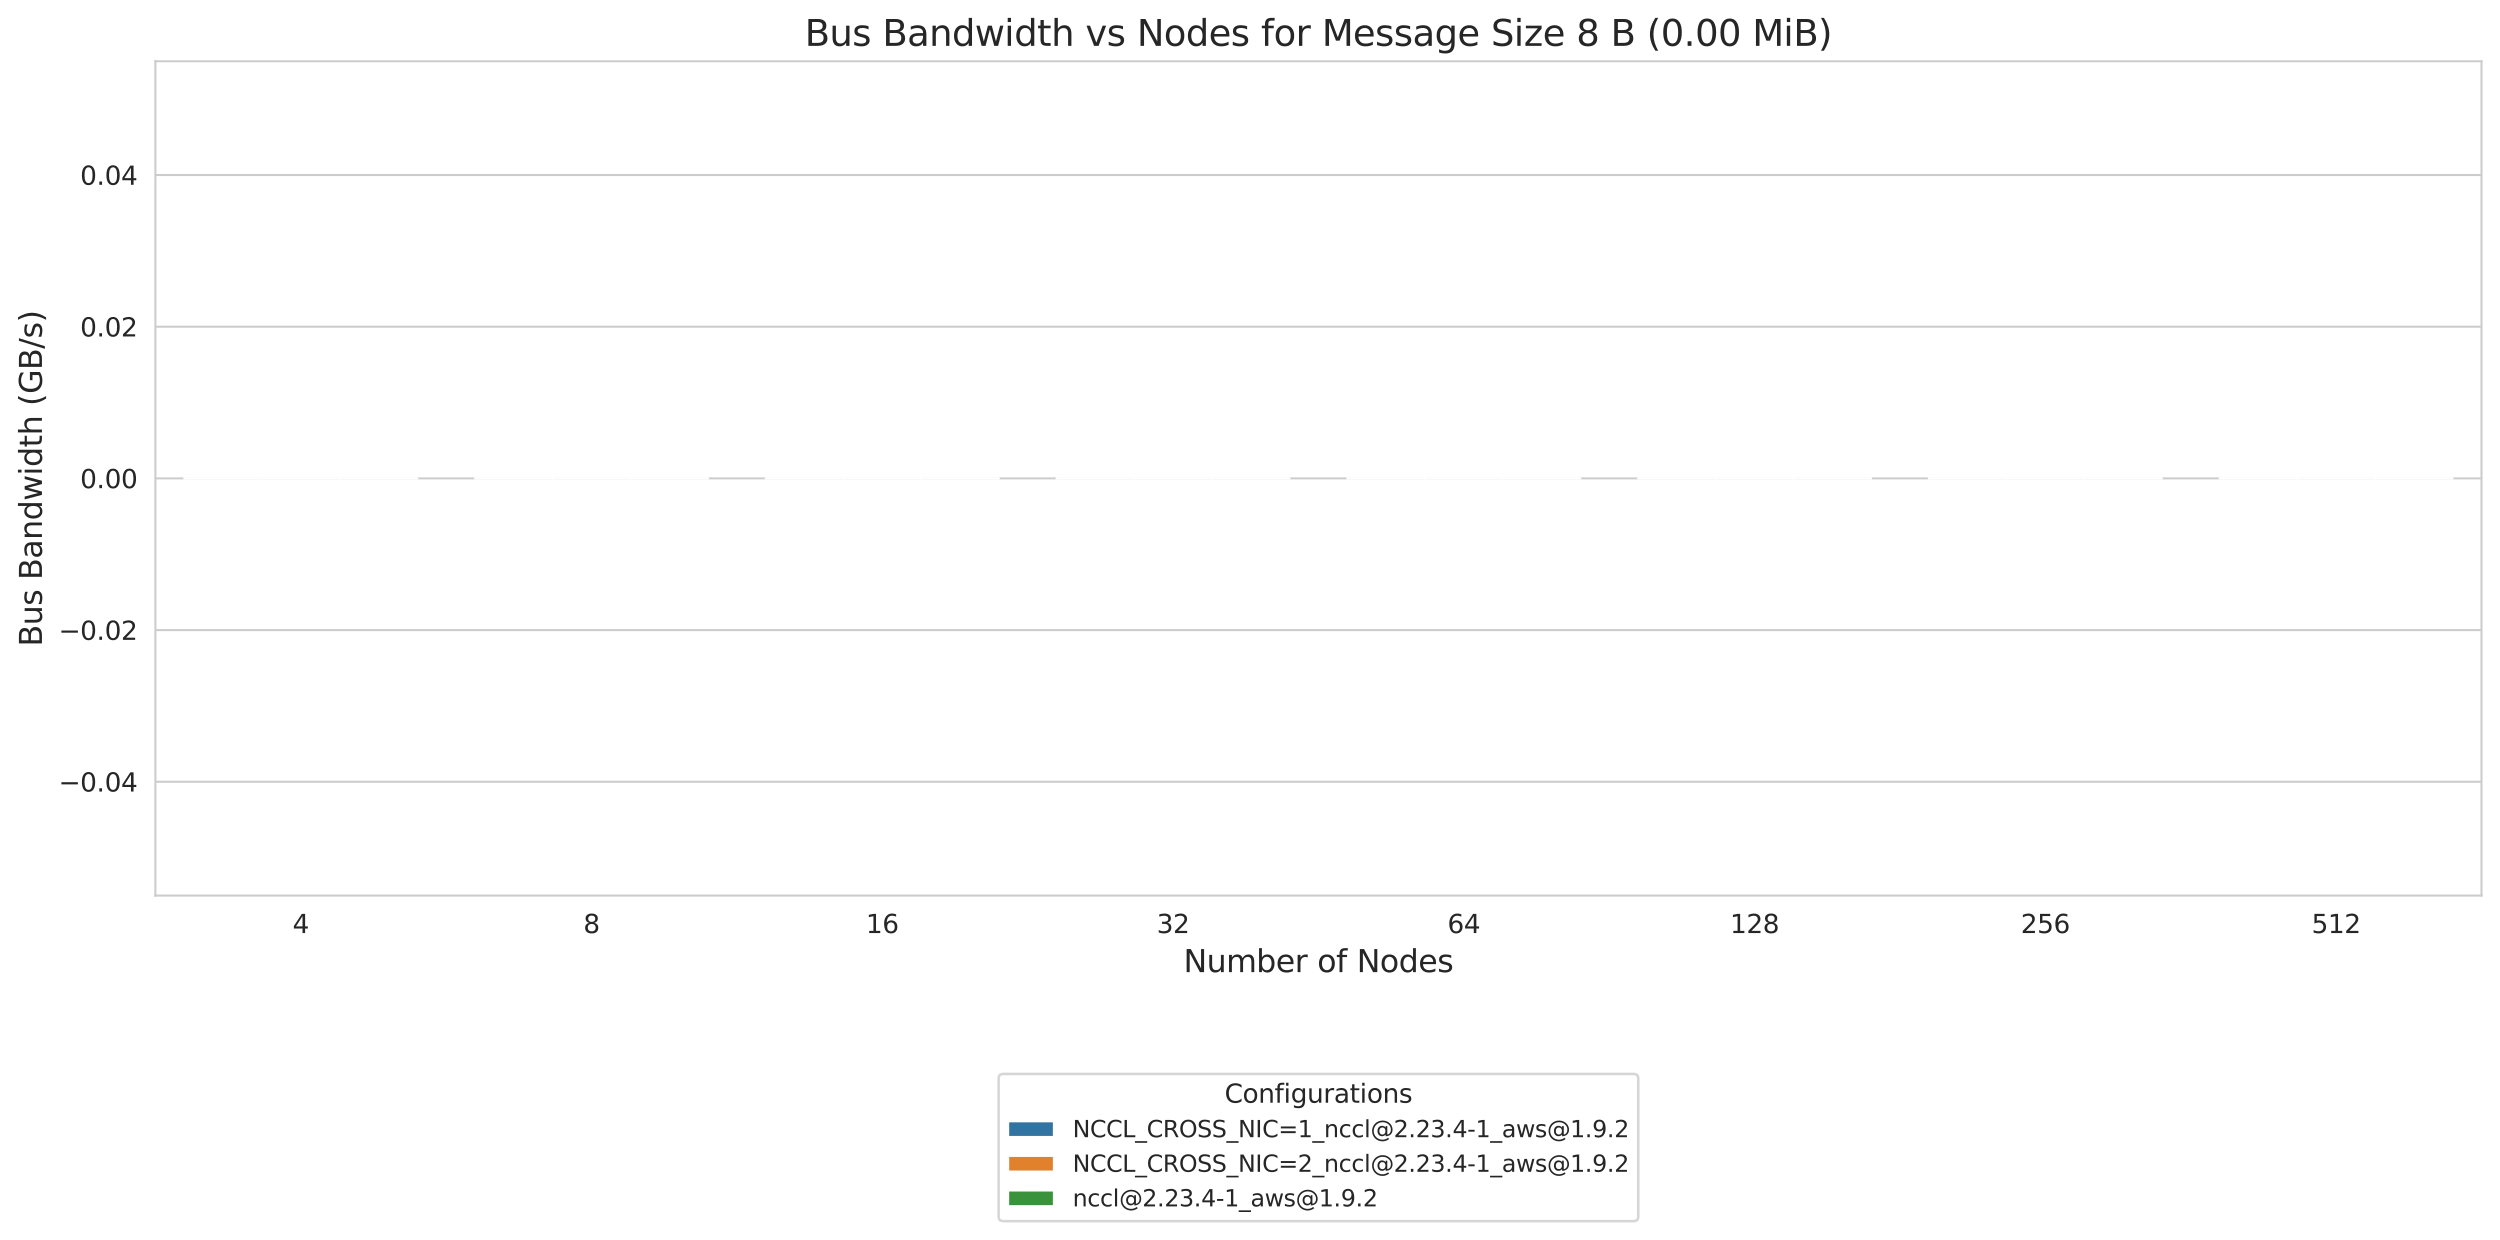 <?xml version="1.0" encoding="utf-8" standalone="no"?>
<!DOCTYPE svg PUBLIC "-//W3C//DTD SVG 1.1//EN"
  "http://www.w3.org/Graphics/SVG/1.1/DTD/svg11.dtd">
<svg xmlns:xlink="http://www.w3.org/1999/xlink" width="972.769pt" height="482.347pt" viewBox="0 0 972.769 482.347" xmlns="http://www.w3.org/2000/svg" version="1.1">
 <defs>
  <style type="text/css">*{stroke-linejoin: round; stroke-linecap: butt}</style>
 </defs>
 <g id="figure_1">
  <g id="patch_1">
   <path d="M 0 482.347 
L 972.769 482.347 
L 972.769 0 
L 0 0 
z
" style="fill: #ffffff"/>
  </g>
  <g id="axes_1">
   <g id="patch_2">
    <path d="M 60.459 348.462 
L 965.569 348.462 
L 965.569 23.838 
L 60.459 23.838 
z
" style="fill: #ffffff"/>
   </g>
   <g id="matplotlib.axis_1">
    <g id="xtick_1">
     <g id="text_1">
      <!-- 4 -->
      <g style="fill: #262626" transform="translate(113.847 363.06) scale(0.1 -0.1)">
       <defs>
        <path id="DejaVuSans-34" d="M 2419 4116 
L 825 1625 
L 2419 1625 
L 2419 4116 
z
M 2253 4666 
L 3047 4666 
L 3047 1625 
L 3713 1625 
L 3713 1100 
L 3047 1100 
L 3047 0 
L 2419 0 
L 2419 1100 
L 313 1100 
L 313 1709 
L 2253 4666 
z
" transform="scale(0.016)"/>
       </defs>
       <use xlink:href="#DejaVuSans-34"/>
      </g>
     </g>
    </g>
    <g id="xtick_2">
     <g id="text_2">
      <!-- 8 -->
      <g style="fill: #262626" transform="translate(226.986 363.06) scale(0.1 -0.1)">
       <defs>
        <path id="DejaVuSans-38" d="M 2034 2216 
Q 1584 2216 1326 1975 
Q 1069 1734 1069 1313 
Q 1069 891 1326 650 
Q 1584 409 2034 409 
Q 2484 409 2743 651 
Q 3003 894 3003 1313 
Q 3003 1734 2745 1975 
Q 2488 2216 2034 2216 
z
M 1403 2484 
Q 997 2584 770 2862 
Q 544 3141 544 3541 
Q 544 4100 942 4425 
Q 1341 4750 2034 4750 
Q 2731 4750 3128 4425 
Q 3525 4100 3525 3541 
Q 3525 3141 3298 2862 
Q 3072 2584 2669 2484 
Q 3125 2378 3379 2068 
Q 3634 1759 3634 1313 
Q 3634 634 3220 271 
Q 2806 -91 2034 -91 
Q 1263 -91 848 271 
Q 434 634 434 1313 
Q 434 1759 690 2068 
Q 947 2378 1403 2484 
z
M 1172 3481 
Q 1172 3119 1398 2916 
Q 1625 2713 2034 2713 
Q 2441 2713 2670 2916 
Q 2900 3119 2900 3481 
Q 2900 3844 2670 4047 
Q 2441 4250 2034 4250 
Q 1625 4250 1398 4047 
Q 1172 3844 1172 3481 
z
" transform="scale(0.016)"/>
       </defs>
       <use xlink:href="#DejaVuSans-38"/>
      </g>
     </g>
    </g>
    <g id="xtick_3">
     <g id="text_3">
      <!-- 16 -->
      <g style="fill: #262626" transform="translate(336.943 363.06) scale(0.1 -0.1)">
       <defs>
        <path id="DejaVuSans-31" d="M 794 531 
L 1825 531 
L 1825 4091 
L 703 3866 
L 703 4441 
L 1819 4666 
L 2450 4666 
L 2450 531 
L 3481 531 
L 3481 0 
L 794 0 
L 794 531 
z
" transform="scale(0.016)"/>
        <path id="DejaVuSans-36" d="M 2113 2584 
Q 1688 2584 1439 2293 
Q 1191 2003 1191 1497 
Q 1191 994 1439 701 
Q 1688 409 2113 409 
Q 2538 409 2786 701 
Q 3034 994 3034 1497 
Q 3034 2003 2786 2293 
Q 2538 2584 2113 2584 
z
M 3366 4563 
L 3366 3988 
Q 3128 4100 2886 4159 
Q 2644 4219 2406 4219 
Q 1781 4219 1451 3797 
Q 1122 3375 1075 2522 
Q 1259 2794 1537 2939 
Q 1816 3084 2150 3084 
Q 2853 3084 3261 2657 
Q 3669 2231 3669 1497 
Q 3669 778 3244 343 
Q 2819 -91 2113 -91 
Q 1303 -91 875 529 
Q 447 1150 447 2328 
Q 447 3434 972 4092 
Q 1497 4750 2381 4750 
Q 2619 4750 2861 4703 
Q 3103 4656 3366 4563 
z
" transform="scale(0.016)"/>
       </defs>
       <use xlink:href="#DejaVuSans-31"/>
       <use xlink:href="#DejaVuSans-36" x="63.623"/>
      </g>
     </g>
    </g>
    <g id="xtick_4">
     <g id="text_4">
      <!-- 32 -->
      <g style="fill: #262626" transform="translate(450.082 363.06) scale(0.1 -0.1)">
       <defs>
        <path id="DejaVuSans-33" d="M 2597 2516 
Q 3050 2419 3304 2112 
Q 3559 1806 3559 1356 
Q 3559 666 3084 287 
Q 2609 -91 1734 -91 
Q 1441 -91 1130 -33 
Q 819 25 488 141 
L 488 750 
Q 750 597 1062 519 
Q 1375 441 1716 441 
Q 2309 441 2620 675 
Q 2931 909 2931 1356 
Q 2931 1769 2642 2001 
Q 2353 2234 1838 2234 
L 1294 2234 
L 1294 2753 
L 1863 2753 
Q 2328 2753 2575 2939 
Q 2822 3125 2822 3475 
Q 2822 3834 2567 4026 
Q 2313 4219 1838 4219 
Q 1578 4219 1281 4162 
Q 984 4106 628 3988 
L 628 4550 
Q 988 4650 1302 4700 
Q 1616 4750 1894 4750 
Q 2613 4750 3031 4423 
Q 3450 4097 3450 3541 
Q 3450 3153 3228 2886 
Q 3006 2619 2597 2516 
z
" transform="scale(0.016)"/>
        <path id="DejaVuSans-32" d="M 1228 531 
L 3431 531 
L 3431 0 
L 469 0 
L 469 531 
Q 828 903 1448 1529 
Q 2069 2156 2228 2338 
Q 2531 2678 2651 2914 
Q 2772 3150 2772 3378 
Q 2772 3750 2511 3984 
Q 2250 4219 1831 4219 
Q 1534 4219 1204 4116 
Q 875 4013 500 3803 
L 500 4441 
Q 881 4594 1212 4672 
Q 1544 4750 1819 4750 
Q 2544 4750 2975 4387 
Q 3406 4025 3406 3419 
Q 3406 3131 3298 2873 
Q 3191 2616 2906 2266 
Q 2828 2175 2409 1742 
Q 1991 1309 1228 531 
z
" transform="scale(0.016)"/>
       </defs>
       <use xlink:href="#DejaVuSans-33"/>
       <use xlink:href="#DejaVuSans-32" x="63.623"/>
      </g>
     </g>
    </g>
    <g id="xtick_5">
     <g id="text_5">
      <!-- 64 -->
      <g style="fill: #262626" transform="translate(563.221 363.06) scale(0.1 -0.1)">
       <use xlink:href="#DejaVuSans-36"/>
       <use xlink:href="#DejaVuSans-34" x="63.623"/>
      </g>
     </g>
    </g>
    <g id="xtick_6">
     <g id="text_6">
      <!-- 128 -->
      <g style="fill: #262626" transform="translate(673.178 363.06) scale(0.1 -0.1)">
       <use xlink:href="#DejaVuSans-31"/>
       <use xlink:href="#DejaVuSans-32" x="63.623"/>
       <use xlink:href="#DejaVuSans-38" x="127.246"/>
      </g>
     </g>
    </g>
    <g id="xtick_7">
     <g id="text_7">
      <!-- 256 -->
      <g style="fill: #262626" transform="translate(786.317 363.06) scale(0.1 -0.1)">
       <defs>
        <path id="DejaVuSans-35" d="M 691 4666 
L 3169 4666 
L 3169 4134 
L 1269 4134 
L 1269 2991 
Q 1406 3038 1543 3061 
Q 1681 3084 1819 3084 
Q 2600 3084 3056 2656 
Q 3513 2228 3513 1497 
Q 3513 744 3044 326 
Q 2575 -91 1722 -91 
Q 1428 -91 1123 -41 
Q 819 9 494 109 
L 494 744 
Q 775 591 1075 516 
Q 1375 441 1709 441 
Q 2250 441 2565 725 
Q 2881 1009 2881 1497 
Q 2881 1984 2565 2268 
Q 2250 2553 1709 2553 
Q 1456 2553 1204 2497 
Q 953 2441 691 2322 
L 691 4666 
z
" transform="scale(0.016)"/>
       </defs>
       <use xlink:href="#DejaVuSans-32"/>
       <use xlink:href="#DejaVuSans-35" x="63.623"/>
       <use xlink:href="#DejaVuSans-36" x="127.246"/>
      </g>
     </g>
    </g>
    <g id="xtick_8">
     <g id="text_8">
      <!-- 512 -->
      <g style="fill: #262626" transform="translate(899.456 363.06) scale(0.1 -0.1)">
       <use xlink:href="#DejaVuSans-35"/>
       <use xlink:href="#DejaVuSans-31" x="63.623"/>
       <use xlink:href="#DejaVuSans-32" x="127.246"/>
      </g>
     </g>
    </g>
    <g id="text_9">
     <!-- Number of Nodes -->
     <g style="fill: #262626" transform="translate(460.527 378.258) scale(0.12 -0.12)">
      <defs>
       <path id="DejaVuSans-4e" d="M 628 4666 
L 1478 4666 
L 3547 763 
L 3547 4666 
L 4159 4666 
L 4159 0 
L 3309 0 
L 1241 3903 
L 1241 0 
L 628 0 
L 628 4666 
z
" transform="scale(0.016)"/>
       <path id="DejaVuSans-75" d="M 544 1381 
L 544 3500 
L 1119 3500 
L 1119 1403 
Q 1119 906 1312 657 
Q 1506 409 1894 409 
Q 2359 409 2629 706 
Q 2900 1003 2900 1516 
L 2900 3500 
L 3475 3500 
L 3475 0 
L 2900 0 
L 2900 538 
Q 2691 219 2414 64 
Q 2138 -91 1772 -91 
Q 1169 -91 856 284 
Q 544 659 544 1381 
z
M 1991 3584 
L 1991 3584 
z
" transform="scale(0.016)"/>
       <path id="DejaVuSans-6d" d="M 3328 2828 
Q 3544 3216 3844 3400 
Q 4144 3584 4550 3584 
Q 5097 3584 5394 3201 
Q 5691 2819 5691 2113 
L 5691 0 
L 5113 0 
L 5113 2094 
Q 5113 2597 4934 2840 
Q 4756 3084 4391 3084 
Q 3944 3084 3684 2787 
Q 3425 2491 3425 1978 
L 3425 0 
L 2847 0 
L 2847 2094 
Q 2847 2600 2669 2842 
Q 2491 3084 2119 3084 
Q 1678 3084 1418 2786 
Q 1159 2488 1159 1978 
L 1159 0 
L 581 0 
L 581 3500 
L 1159 3500 
L 1159 2956 
Q 1356 3278 1631 3431 
Q 1906 3584 2284 3584 
Q 2666 3584 2933 3390 
Q 3200 3197 3328 2828 
z
" transform="scale(0.016)"/>
       <path id="DejaVuSans-62" d="M 3116 1747 
Q 3116 2381 2855 2742 
Q 2594 3103 2138 3103 
Q 1681 3103 1420 2742 
Q 1159 2381 1159 1747 
Q 1159 1113 1420 752 
Q 1681 391 2138 391 
Q 2594 391 2855 752 
Q 3116 1113 3116 1747 
z
M 1159 2969 
Q 1341 3281 1617 3432 
Q 1894 3584 2278 3584 
Q 2916 3584 3314 3078 
Q 3713 2572 3713 1747 
Q 3713 922 3314 415 
Q 2916 -91 2278 -91 
Q 1894 -91 1617 61 
Q 1341 213 1159 525 
L 1159 0 
L 581 0 
L 581 4863 
L 1159 4863 
L 1159 2969 
z
" transform="scale(0.016)"/>
       <path id="DejaVuSans-65" d="M 3597 1894 
L 3597 1613 
L 953 1613 
Q 991 1019 1311 708 
Q 1631 397 2203 397 
Q 2534 397 2845 478 
Q 3156 559 3463 722 
L 3463 178 
Q 3153 47 2828 -22 
Q 2503 -91 2169 -91 
Q 1331 -91 842 396 
Q 353 884 353 1716 
Q 353 2575 817 3079 
Q 1281 3584 2069 3584 
Q 2775 3584 3186 3129 
Q 3597 2675 3597 1894 
z
M 3022 2063 
Q 3016 2534 2758 2815 
Q 2500 3097 2075 3097 
Q 1594 3097 1305 2825 
Q 1016 2553 972 2059 
L 3022 2063 
z
" transform="scale(0.016)"/>
       <path id="DejaVuSans-72" d="M 2631 2963 
Q 2534 3019 2420 3045 
Q 2306 3072 2169 3072 
Q 1681 3072 1420 2755 
Q 1159 2438 1159 1844 
L 1159 0 
L 581 0 
L 581 3500 
L 1159 3500 
L 1159 2956 
Q 1341 3275 1631 3429 
Q 1922 3584 2338 3584 
Q 2397 3584 2469 3576 
Q 2541 3569 2628 3553 
L 2631 2963 
z
" transform="scale(0.016)"/>
       <path id="DejaVuSans-20" transform="scale(0.016)"/>
       <path id="DejaVuSans-6f" d="M 1959 3097 
Q 1497 3097 1228 2736 
Q 959 2375 959 1747 
Q 959 1119 1226 758 
Q 1494 397 1959 397 
Q 2419 397 2687 759 
Q 2956 1122 2956 1747 
Q 2956 2369 2687 2733 
Q 2419 3097 1959 3097 
z
M 1959 3584 
Q 2709 3584 3137 3096 
Q 3566 2609 3566 1747 
Q 3566 888 3137 398 
Q 2709 -91 1959 -91 
Q 1206 -91 779 398 
Q 353 888 353 1747 
Q 353 2609 779 3096 
Q 1206 3584 1959 3584 
z
" transform="scale(0.016)"/>
       <path id="DejaVuSans-66" d="M 2375 4863 
L 2375 4384 
L 1825 4384 
Q 1516 4384 1395 4259 
Q 1275 4134 1275 3809 
L 1275 3500 
L 2222 3500 
L 2222 3053 
L 1275 3053 
L 1275 0 
L 697 0 
L 697 3053 
L 147 3053 
L 147 3500 
L 697 3500 
L 697 3744 
Q 697 4328 969 4595 
Q 1241 4863 1831 4863 
L 2375 4863 
z
" transform="scale(0.016)"/>
       <path id="DejaVuSans-64" d="M 2906 2969 
L 2906 4863 
L 3481 4863 
L 3481 0 
L 2906 0 
L 2906 525 
Q 2725 213 2448 61 
Q 2172 -91 1784 -91 
Q 1150 -91 751 415 
Q 353 922 353 1747 
Q 353 2572 751 3078 
Q 1150 3584 1784 3584 
Q 2172 3584 2448 3432 
Q 2725 3281 2906 2969 
z
M 947 1747 
Q 947 1113 1208 752 
Q 1469 391 1925 391 
Q 2381 391 2643 752 
Q 2906 1113 2906 1747 
Q 2906 2381 2643 2742 
Q 2381 3103 1925 3103 
Q 1469 3103 1208 2742 
Q 947 2381 947 1747 
z
" transform="scale(0.016)"/>
       <path id="DejaVuSans-73" d="M 2834 3397 
L 2834 2853 
Q 2591 2978 2328 3040 
Q 2066 3103 1784 3103 
Q 1356 3103 1142 2972 
Q 928 2841 928 2578 
Q 928 2378 1081 2264 
Q 1234 2150 1697 2047 
L 1894 2003 
Q 2506 1872 2764 1633 
Q 3022 1394 3022 966 
Q 3022 478 2636 193 
Q 2250 -91 1575 -91 
Q 1294 -91 989 -36 
Q 684 19 347 128 
L 347 722 
Q 666 556 975 473 
Q 1284 391 1588 391 
Q 1994 391 2212 530 
Q 2431 669 2431 922 
Q 2431 1156 2273 1281 
Q 2116 1406 1581 1522 
L 1381 1569 
Q 847 1681 609 1914 
Q 372 2147 372 2553 
Q 372 3047 722 3315 
Q 1072 3584 1716 3584 
Q 2034 3584 2315 3537 
Q 2597 3491 2834 3397 
z
" transform="scale(0.016)"/>
      </defs>
      <use xlink:href="#DejaVuSans-4e"/>
      <use xlink:href="#DejaVuSans-75" x="74.805"/>
      <use xlink:href="#DejaVuSans-6d" x="138.184"/>
      <use xlink:href="#DejaVuSans-62" x="235.596"/>
      <use xlink:href="#DejaVuSans-65" x="299.072"/>
      <use xlink:href="#DejaVuSans-72" x="360.596"/>
      <use xlink:href="#DejaVuSans-20" x="401.709"/>
      <use xlink:href="#DejaVuSans-6f" x="433.496"/>
      <use xlink:href="#DejaVuSans-66" x="494.678"/>
      <use xlink:href="#DejaVuSans-20" x="529.883"/>
      <use xlink:href="#DejaVuSans-4e" x="561.67"/>
      <use xlink:href="#DejaVuSans-6f" x="636.475"/>
      <use xlink:href="#DejaVuSans-64" x="697.656"/>
      <use xlink:href="#DejaVuSans-65" x="761.133"/>
      <use xlink:href="#DejaVuSans-73" x="822.656"/>
     </g>
    </g>
   </g>
   <g id="matplotlib.axis_2">
    <g id="ytick_1">
     <g id="line2d_1">
      <path d="M 60.459 304.195 
L 965.569 304.195 
" clip-path="url(#p5059422e7f)" style="fill: none; stroke: #cccccc; stroke-width: 0.8; stroke-linecap: round"/>
     </g>
     <g id="text_10">
      <!-- −0.04 -->
      <g style="fill: #262626" transform="translate(22.814 307.994) scale(0.1 -0.1)">
       <defs>
        <path id="DejaVuSans-2212" d="M 678 2272 
L 4684 2272 
L 4684 1741 
L 678 1741 
L 678 2272 
z
" transform="scale(0.016)"/>
        <path id="DejaVuSans-30" d="M 2034 4250 
Q 1547 4250 1301 3770 
Q 1056 3291 1056 2328 
Q 1056 1369 1301 889 
Q 1547 409 2034 409 
Q 2525 409 2770 889 
Q 3016 1369 3016 2328 
Q 3016 3291 2770 3770 
Q 2525 4250 2034 4250 
z
M 2034 4750 
Q 2819 4750 3233 4129 
Q 3647 3509 3647 2328 
Q 3647 1150 3233 529 
Q 2819 -91 2034 -91 
Q 1250 -91 836 529 
Q 422 1150 422 2328 
Q 422 3509 836 4129 
Q 1250 4750 2034 4750 
z
" transform="scale(0.016)"/>
        <path id="DejaVuSans-2e" d="M 684 794 
L 1344 794 
L 1344 0 
L 684 0 
L 684 794 
z
" transform="scale(0.016)"/>
       </defs>
       <use xlink:href="#DejaVuSans-2212"/>
       <use xlink:href="#DejaVuSans-30" x="83.789"/>
       <use xlink:href="#DejaVuSans-2e" x="147.412"/>
       <use xlink:href="#DejaVuSans-30" x="179.199"/>
       <use xlink:href="#DejaVuSans-34" x="242.822"/>
      </g>
     </g>
    </g>
    <g id="ytick_2">
     <g id="line2d_2">
      <path d="M 60.459 245.172 
L 965.569 245.172 
" clip-path="url(#p5059422e7f)" style="fill: none; stroke: #cccccc; stroke-width: 0.8; stroke-linecap: round"/>
     </g>
     <g id="text_11">
      <!-- −0.02 -->
      <g style="fill: #262626" transform="translate(22.814 248.972) scale(0.1 -0.1)">
       <use xlink:href="#DejaVuSans-2212"/>
       <use xlink:href="#DejaVuSans-30" x="83.789"/>
       <use xlink:href="#DejaVuSans-2e" x="147.412"/>
       <use xlink:href="#DejaVuSans-30" x="179.199"/>
       <use xlink:href="#DejaVuSans-32" x="242.822"/>
      </g>
     </g>
    </g>
    <g id="ytick_3">
     <g id="line2d_3">
      <path d="M 60.459 186.15 
L 965.569 186.15 
" clip-path="url(#p5059422e7f)" style="fill: none; stroke: #cccccc; stroke-width: 0.8; stroke-linecap: round"/>
     </g>
     <g id="text_12">
      <!-- 0.00 -->
      <g style="fill: #262626" transform="translate(31.193 189.949) scale(0.1 -0.1)">
       <use xlink:href="#DejaVuSans-30"/>
       <use xlink:href="#DejaVuSans-2e" x="63.623"/>
       <use xlink:href="#DejaVuSans-30" x="95.41"/>
       <use xlink:href="#DejaVuSans-30" x="159.033"/>
      </g>
     </g>
    </g>
    <g id="ytick_4">
     <g id="line2d_4">
      <path d="M 60.459 127.127 
L 965.569 127.127 
" clip-path="url(#p5059422e7f)" style="fill: none; stroke: #cccccc; stroke-width: 0.8; stroke-linecap: round"/>
     </g>
     <g id="text_13">
      <!-- 0.02 -->
      <g style="fill: #262626" transform="translate(31.193 130.926) scale(0.1 -0.1)">
       <use xlink:href="#DejaVuSans-30"/>
       <use xlink:href="#DejaVuSans-2e" x="63.623"/>
       <use xlink:href="#DejaVuSans-30" x="95.41"/>
       <use xlink:href="#DejaVuSans-32" x="159.033"/>
      </g>
     </g>
    </g>
    <g id="ytick_5">
     <g id="line2d_5">
      <path d="M 60.459 68.105 
L 965.569 68.105 
" clip-path="url(#p5059422e7f)" style="fill: none; stroke: #cccccc; stroke-width: 0.8; stroke-linecap: round"/>
     </g>
     <g id="text_14">
      <!-- 0.04 -->
      <g style="fill: #262626" transform="translate(31.193 71.904) scale(0.1 -0.1)">
       <use xlink:href="#DejaVuSans-30"/>
       <use xlink:href="#DejaVuSans-2e" x="63.623"/>
       <use xlink:href="#DejaVuSans-30" x="95.41"/>
       <use xlink:href="#DejaVuSans-34" x="159.033"/>
      </g>
     </g>
    </g>
    <g id="text_15">
     <!-- Bus Bandwidth (GB/s) -->
     <g style="fill: #262626" transform="translate(16.318 251.545) rotate(-90) scale(0.12 -0.12)">
      <defs>
       <path id="DejaVuSans-42" d="M 1259 2228 
L 1259 519 
L 2272 519 
Q 2781 519 3026 730 
Q 3272 941 3272 1375 
Q 3272 1813 3026 2020 
Q 2781 2228 2272 2228 
L 1259 2228 
z
M 1259 4147 
L 1259 2741 
L 2194 2741 
Q 2656 2741 2882 2914 
Q 3109 3088 3109 3444 
Q 3109 3797 2882 3972 
Q 2656 4147 2194 4147 
L 1259 4147 
z
M 628 4666 
L 2241 4666 
Q 2963 4666 3353 4366 
Q 3744 4066 3744 3513 
Q 3744 3084 3544 2831 
Q 3344 2578 2956 2516 
Q 3422 2416 3680 2098 
Q 3938 1781 3938 1306 
Q 3938 681 3513 340 
Q 3088 0 2303 0 
L 628 0 
L 628 4666 
z
" transform="scale(0.016)"/>
       <path id="DejaVuSans-61" d="M 2194 1759 
Q 1497 1759 1228 1600 
Q 959 1441 959 1056 
Q 959 750 1161 570 
Q 1363 391 1709 391 
Q 2188 391 2477 730 
Q 2766 1069 2766 1631 
L 2766 1759 
L 2194 1759 
z
M 3341 1997 
L 3341 0 
L 2766 0 
L 2766 531 
Q 2569 213 2275 61 
Q 1981 -91 1556 -91 
Q 1019 -91 701 211 
Q 384 513 384 1019 
Q 384 1609 779 1909 
Q 1175 2209 1959 2209 
L 2766 2209 
L 2766 2266 
Q 2766 2663 2505 2880 
Q 2244 3097 1772 3097 
Q 1472 3097 1187 3025 
Q 903 2953 641 2809 
L 641 3341 
Q 956 3463 1253 3523 
Q 1550 3584 1831 3584 
Q 2591 3584 2966 3190 
Q 3341 2797 3341 1997 
z
" transform="scale(0.016)"/>
       <path id="DejaVuSans-6e" d="M 3513 2113 
L 3513 0 
L 2938 0 
L 2938 2094 
Q 2938 2591 2744 2837 
Q 2550 3084 2163 3084 
Q 1697 3084 1428 2787 
Q 1159 2491 1159 1978 
L 1159 0 
L 581 0 
L 581 3500 
L 1159 3500 
L 1159 2956 
Q 1366 3272 1645 3428 
Q 1925 3584 2291 3584 
Q 2894 3584 3203 3211 
Q 3513 2838 3513 2113 
z
" transform="scale(0.016)"/>
       <path id="DejaVuSans-77" d="M 269 3500 
L 844 3500 
L 1563 769 
L 2278 3500 
L 2956 3500 
L 3675 769 
L 4391 3500 
L 4966 3500 
L 4050 0 
L 3372 0 
L 2619 2869 
L 1863 0 
L 1184 0 
L 269 3500 
z
" transform="scale(0.016)"/>
       <path id="DejaVuSans-69" d="M 603 3500 
L 1178 3500 
L 1178 0 
L 603 0 
L 603 3500 
z
M 603 4863 
L 1178 4863 
L 1178 4134 
L 603 4134 
L 603 4863 
z
" transform="scale(0.016)"/>
       <path id="DejaVuSans-74" d="M 1172 4494 
L 1172 3500 
L 2356 3500 
L 2356 3053 
L 1172 3053 
L 1172 1153 
Q 1172 725 1289 603 
Q 1406 481 1766 481 
L 2356 481 
L 2356 0 
L 1766 0 
Q 1100 0 847 248 
Q 594 497 594 1153 
L 594 3053 
L 172 3053 
L 172 3500 
L 594 3500 
L 594 4494 
L 1172 4494 
z
" transform="scale(0.016)"/>
       <path id="DejaVuSans-68" d="M 3513 2113 
L 3513 0 
L 2938 0 
L 2938 2094 
Q 2938 2591 2744 2837 
Q 2550 3084 2163 3084 
Q 1697 3084 1428 2787 
Q 1159 2491 1159 1978 
L 1159 0 
L 581 0 
L 581 4863 
L 1159 4863 
L 1159 2956 
Q 1366 3272 1645 3428 
Q 1925 3584 2291 3584 
Q 2894 3584 3203 3211 
Q 3513 2838 3513 2113 
z
" transform="scale(0.016)"/>
       <path id="DejaVuSans-28" d="M 1984 4856 
Q 1566 4138 1362 3434 
Q 1159 2731 1159 2009 
Q 1159 1288 1364 580 
Q 1569 -128 1984 -844 
L 1484 -844 
Q 1016 -109 783 600 
Q 550 1309 550 2009 
Q 550 2706 781 3412 
Q 1013 4119 1484 4856 
L 1984 4856 
z
" transform="scale(0.016)"/>
       <path id="DejaVuSans-47" d="M 3809 666 
L 3809 1919 
L 2778 1919 
L 2778 2438 
L 4434 2438 
L 4434 434 
Q 4069 175 3628 42 
Q 3188 -91 2688 -91 
Q 1594 -91 976 548 
Q 359 1188 359 2328 
Q 359 3472 976 4111 
Q 1594 4750 2688 4750 
Q 3144 4750 3555 4637 
Q 3966 4525 4313 4306 
L 4313 3634 
Q 3963 3931 3569 4081 
Q 3175 4231 2741 4231 
Q 1884 4231 1454 3753 
Q 1025 3275 1025 2328 
Q 1025 1384 1454 906 
Q 1884 428 2741 428 
Q 3075 428 3337 486 
Q 3600 544 3809 666 
z
" transform="scale(0.016)"/>
       <path id="DejaVuSans-2f" d="M 1625 4666 
L 2156 4666 
L 531 -594 
L 0 -594 
L 1625 4666 
z
" transform="scale(0.016)"/>
       <path id="DejaVuSans-29" d="M 513 4856 
L 1013 4856 
Q 1481 4119 1714 3412 
Q 1947 2706 1947 2009 
Q 1947 1309 1714 600 
Q 1481 -109 1013 -844 
L 513 -844 
Q 928 -128 1133 580 
Q 1338 1288 1338 2009 
Q 1338 2731 1133 3434 
Q 928 4138 513 4856 
z
" transform="scale(0.016)"/>
      </defs>
      <use xlink:href="#DejaVuSans-42"/>
      <use xlink:href="#DejaVuSans-75" x="68.604"/>
      <use xlink:href="#DejaVuSans-73" x="131.982"/>
      <use xlink:href="#DejaVuSans-20" x="184.082"/>
      <use xlink:href="#DejaVuSans-42" x="215.869"/>
      <use xlink:href="#DejaVuSans-61" x="284.473"/>
      <use xlink:href="#DejaVuSans-6e" x="345.752"/>
      <use xlink:href="#DejaVuSans-64" x="409.131"/>
      <use xlink:href="#DejaVuSans-77" x="472.607"/>
      <use xlink:href="#DejaVuSans-69" x="554.395"/>
      <use xlink:href="#DejaVuSans-64" x="582.178"/>
      <use xlink:href="#DejaVuSans-74" x="645.654"/>
      <use xlink:href="#DejaVuSans-68" x="684.863"/>
      <use xlink:href="#DejaVuSans-20" x="748.242"/>
      <use xlink:href="#DejaVuSans-28" x="780.029"/>
      <use xlink:href="#DejaVuSans-47" x="819.043"/>
      <use xlink:href="#DejaVuSans-42" x="896.533"/>
      <use xlink:href="#DejaVuSans-2f" x="965.137"/>
      <use xlink:href="#DejaVuSans-73" x="998.828"/>
      <use xlink:href="#DejaVuSans-29" x="1050.928"/>
     </g>
    </g>
   </g>
   <g id="patch_3">
    <path d="M 71.773 186.15 
L 101.943 186.15 
L 101.943 186.15 
L 71.773 186.15 
z
" clip-path="url(#p5059422e7f)" style="fill: #3274a1; stroke: #ffffff; stroke-linejoin: miter"/>
   </g>
   <g id="patch_4">
    <path d="M 184.912 186.15 
L 215.082 186.15 
L 215.082 186.15 
L 184.912 186.15 
z
" clip-path="url(#p5059422e7f)" style="fill: #3274a1; stroke: #ffffff; stroke-linejoin: miter"/>
   </g>
   <g id="patch_5">
    <path d="M 298.05 186.15 
L 328.221 186.15 
L 328.221 186.15 
L 298.05 186.15 
z
" clip-path="url(#p5059422e7f)" style="fill: #3274a1; stroke: #ffffff; stroke-linejoin: miter"/>
   </g>
   <g id="patch_6">
    <path d="M 411.189 186.15 
L 441.36 186.15 
L 441.36 186.15 
L 411.189 186.15 
z
" clip-path="url(#p5059422e7f)" style="fill: #3274a1; stroke: #ffffff; stroke-linejoin: miter"/>
   </g>
   <g id="patch_7">
    <path d="M 524.328 186.15 
L 554.498 186.15 
L 554.498 186.15 
L 524.328 186.15 
z
" clip-path="url(#p5059422e7f)" style="fill: #3274a1; stroke: #ffffff; stroke-linejoin: miter"/>
   </g>
   <g id="patch_8">
    <path d="M 637.467 186.15 
L 667.637 186.15 
L 667.637 186.15 
L 637.467 186.15 
z
" clip-path="url(#p5059422e7f)" style="fill: #3274a1; stroke: #ffffff; stroke-linejoin: miter"/>
   </g>
   <g id="patch_9">
    <path d="M 750.605 186.15 
L 780.776 186.15 
L 780.776 186.15 
L 750.605 186.15 
z
" clip-path="url(#p5059422e7f)" style="fill: #3274a1; stroke: #ffffff; stroke-linejoin: miter"/>
   </g>
   <g id="patch_10">
    <path d="M 863.744 186.15 
L 893.915 186.15 
L 893.915 186.15 
L 863.744 186.15 
z
" clip-path="url(#p5059422e7f)" style="fill: #3274a1; stroke: #ffffff; stroke-linejoin: miter"/>
   </g>
   <g id="patch_11">
    <path d="M 101.943 186.15 
L 132.114 186.15 
L 132.114 186.15 
L 101.943 186.15 
z
" clip-path="url(#p5059422e7f)" style="fill: #e1812c; stroke: #ffffff; stroke-linejoin: miter"/>
   </g>
   <g id="patch_12">
    <path d="M 215.082 186.15 
L 245.252 186.15 
L 245.252 186.15 
L 215.082 186.15 
z
" clip-path="url(#p5059422e7f)" style="fill: #e1812c; stroke: #ffffff; stroke-linejoin: miter"/>
   </g>
   <g id="patch_13">
    <path d="M 328.221 186.15 
L 358.391 186.15 
L 358.391 186.15 
L 328.221 186.15 
z
" clip-path="url(#p5059422e7f)" style="fill: #e1812c; stroke: #ffffff; stroke-linejoin: miter"/>
   </g>
   <g id="patch_14">
    <path d="M 441.36 186.15 
L 471.53 186.15 
L 471.53 186.15 
L 441.36 186.15 
z
" clip-path="url(#p5059422e7f)" style="fill: #e1812c; stroke: #ffffff; stroke-linejoin: miter"/>
   </g>
   <g id="patch_15">
    <path d="M 554.498 186.15 
L 584.669 186.15 
L 584.669 186.15 
L 554.498 186.15 
z
" clip-path="url(#p5059422e7f)" style="fill: #e1812c; stroke: #ffffff; stroke-linejoin: miter"/>
   </g>
   <g id="patch_16">
    <path d="M 667.637 186.15 
L 697.807 186.15 
L 697.807 186.15 
L 667.637 186.15 
z
" clip-path="url(#p5059422e7f)" style="fill: #e1812c; stroke: #ffffff; stroke-linejoin: miter"/>
   </g>
   <g id="patch_17">
    <path d="M 780.776 186.15 
L 810.946 186.15 
L 810.946 186.15 
L 780.776 186.15 
z
" clip-path="url(#p5059422e7f)" style="fill: #e1812c; stroke: #ffffff; stroke-linejoin: miter"/>
   </g>
   <g id="patch_18">
    <path d="M 893.915 186.15 
L 924.085 186.15 
L 924.085 186.15 
L 893.915 186.15 
z
" clip-path="url(#p5059422e7f)" style="fill: #e1812c; stroke: #ffffff; stroke-linejoin: miter"/>
   </g>
   <g id="patch_19">
    <path d="M 132.114 186.15 
L 162.284 186.15 
L 162.284 186.15 
L 132.114 186.15 
z
" clip-path="url(#p5059422e7f)" style="fill: #3a923a; stroke: #ffffff; stroke-linejoin: miter"/>
   </g>
   <g id="patch_20">
    <path d="M 245.252 186.15 
L 275.423 186.15 
L 275.423 186.15 
L 245.252 186.15 
z
" clip-path="url(#p5059422e7f)" style="fill: #3a923a; stroke: #ffffff; stroke-linejoin: miter"/>
   </g>
   <g id="patch_21">
    <path d="M 358.391 186.15 
L 388.561 186.15 
L 388.561 186.15 
L 358.391 186.15 
z
" clip-path="url(#p5059422e7f)" style="fill: #3a923a; stroke: #ffffff; stroke-linejoin: miter"/>
   </g>
   <g id="patch_22">
    <path d="M 471.53 186.15 
L 501.7 186.15 
L 501.7 186.15 
L 471.53 186.15 
z
" clip-path="url(#p5059422e7f)" style="fill: #3a923a; stroke: #ffffff; stroke-linejoin: miter"/>
   </g>
   <g id="patch_23">
    <path d="M 584.669 186.15 
L 614.839 186.15 
L 614.839 186.15 
L 584.669 186.15 
z
" clip-path="url(#p5059422e7f)" style="fill: #3a923a; stroke: #ffffff; stroke-linejoin: miter"/>
   </g>
   <g id="patch_24">
    <path d="M 697.807 186.15 
L 727.978 186.15 
L 727.978 186.15 
L 697.807 186.15 
z
" clip-path="url(#p5059422e7f)" style="fill: #3a923a; stroke: #ffffff; stroke-linejoin: miter"/>
   </g>
   <g id="patch_25">
    <path d="M 810.946 186.15 
L 841.116 186.15 
L 841.116 186.15 
L 810.946 186.15 
z
" clip-path="url(#p5059422e7f)" style="fill: #3a923a; stroke: #ffffff; stroke-linejoin: miter"/>
   </g>
   <g id="patch_26">
    <path d="M 924.085 186.15 
L 954.255 186.15 
L 954.255 186.15 
L 924.085 186.15 
z
" clip-path="url(#p5059422e7f)" style="fill: #3a923a; stroke: #ffffff; stroke-linejoin: miter"/>
   </g>
   <g id="patch_27">
    <path d="M 117.028 186.15 
L 117.028 186.15 
L 117.028 186.15 
L 117.028 186.15 
z
" clip-path="url(#p5059422e7f)" style="fill: #3274a1; stroke: #ffffff; stroke-linejoin: miter"/>
   </g>
   <g id="patch_28">
    <path d="M 117.028 186.15 
L 117.028 186.15 
L 117.028 186.15 
L 117.028 186.15 
z
" clip-path="url(#p5059422e7f)" style="fill: #e1812c; stroke: #ffffff; stroke-linejoin: miter"/>
   </g>
   <g id="patch_29">
    <path d="M 117.028 186.15 
L 117.028 186.15 
L 117.028 186.15 
L 117.028 186.15 
z
" clip-path="url(#p5059422e7f)" style="fill: #3a923a; stroke: #ffffff; stroke-linejoin: miter"/>
   </g>
   <g id="line2d_6">
    <path clip-path="url(#p5059422e7f)" style="fill: none; stroke: #424242; stroke-width: 2.25; stroke-linecap: round"/>
   </g>
   <g id="line2d_7">
    <path clip-path="url(#p5059422e7f)" style="fill: none; stroke: #424242; stroke-width: 2.25; stroke-linecap: round"/>
   </g>
   <g id="line2d_8">
    <path clip-path="url(#p5059422e7f)" style="fill: none; stroke: #424242; stroke-width: 2.25; stroke-linecap: round"/>
   </g>
   <g id="line2d_9">
    <path clip-path="url(#p5059422e7f)" style="fill: none; stroke: #424242; stroke-width: 2.25; stroke-linecap: round"/>
   </g>
   <g id="line2d_10">
    <path clip-path="url(#p5059422e7f)" style="fill: none; stroke: #424242; stroke-width: 2.25; stroke-linecap: round"/>
   </g>
   <g id="line2d_11">
    <path clip-path="url(#p5059422e7f)" style="fill: none; stroke: #424242; stroke-width: 2.25; stroke-linecap: round"/>
   </g>
   <g id="line2d_12">
    <path clip-path="url(#p5059422e7f)" style="fill: none; stroke: #424242; stroke-width: 2.25; stroke-linecap: round"/>
   </g>
   <g id="line2d_13">
    <path clip-path="url(#p5059422e7f)" style="fill: none; stroke: #424242; stroke-width: 2.25; stroke-linecap: round"/>
   </g>
   <g id="line2d_14">
    <path clip-path="url(#p5059422e7f)" style="fill: none; stroke: #424242; stroke-width: 2.25; stroke-linecap: round"/>
   </g>
   <g id="line2d_15">
    <path clip-path="url(#p5059422e7f)" style="fill: none; stroke: #424242; stroke-width: 2.25; stroke-linecap: round"/>
   </g>
   <g id="line2d_16">
    <path clip-path="url(#p5059422e7f)" style="fill: none; stroke: #424242; stroke-width: 2.25; stroke-linecap: round"/>
   </g>
   <g id="line2d_17">
    <path clip-path="url(#p5059422e7f)" style="fill: none; stroke: #424242; stroke-width: 2.25; stroke-linecap: round"/>
   </g>
   <g id="line2d_18">
    <path clip-path="url(#p5059422e7f)" style="fill: none; stroke: #424242; stroke-width: 2.25; stroke-linecap: round"/>
   </g>
   <g id="line2d_19">
    <path clip-path="url(#p5059422e7f)" style="fill: none; stroke: #424242; stroke-width: 2.25; stroke-linecap: round"/>
   </g>
   <g id="line2d_20">
    <path clip-path="url(#p5059422e7f)" style="fill: none; stroke: #424242; stroke-width: 2.25; stroke-linecap: round"/>
   </g>
   <g id="line2d_21">
    <path clip-path="url(#p5059422e7f)" style="fill: none; stroke: #424242; stroke-width: 2.25; stroke-linecap: round"/>
   </g>
   <g id="line2d_22">
    <path clip-path="url(#p5059422e7f)" style="fill: none; stroke: #424242; stroke-width: 2.25; stroke-linecap: round"/>
   </g>
   <g id="line2d_23">
    <path clip-path="url(#p5059422e7f)" style="fill: none; stroke: #424242; stroke-width: 2.25; stroke-linecap: round"/>
   </g>
   <g id="line2d_24">
    <path clip-path="url(#p5059422e7f)" style="fill: none; stroke: #424242; stroke-width: 2.25; stroke-linecap: round"/>
   </g>
   <g id="line2d_25">
    <path clip-path="url(#p5059422e7f)" style="fill: none; stroke: #424242; stroke-width: 2.25; stroke-linecap: round"/>
   </g>
   <g id="line2d_26">
    <path clip-path="url(#p5059422e7f)" style="fill: none; stroke: #424242; stroke-width: 2.25; stroke-linecap: round"/>
   </g>
   <g id="line2d_27">
    <path clip-path="url(#p5059422e7f)" style="fill: none; stroke: #424242; stroke-width: 2.25; stroke-linecap: round"/>
   </g>
   <g id="line2d_28">
    <path clip-path="url(#p5059422e7f)" style="fill: none; stroke: #424242; stroke-width: 2.25; stroke-linecap: round"/>
   </g>
   <g id="line2d_29">
    <path clip-path="url(#p5059422e7f)" style="fill: none; stroke: #424242; stroke-width: 2.25; stroke-linecap: round"/>
   </g>
   <g id="patch_30">
    <path d="M 60.459 348.462 
L 60.459 23.838 
" style="fill: none; stroke: #cccccc; stroke-width: 0.8; stroke-linejoin: miter; stroke-linecap: square"/>
   </g>
   <g id="patch_31">
    <path d="M 965.569 348.462 
L 965.569 23.838 
" style="fill: none; stroke: #cccccc; stroke-width: 0.8; stroke-linejoin: miter; stroke-linecap: square"/>
   </g>
   <g id="patch_32">
    <path d="M 60.459 348.462 
L 965.569 348.462 
" style="fill: none; stroke: #cccccc; stroke-width: 0.8; stroke-linejoin: miter; stroke-linecap: square"/>
   </g>
   <g id="patch_33">
    <path d="M 60.459 23.838 
L 965.569 23.838 
" style="fill: none; stroke: #cccccc; stroke-width: 0.8; stroke-linejoin: miter; stroke-linecap: square"/>
   </g>
   <g id="text_16">
    <!-- Bus Bandwidth vs Nodes for Message Size 8 B (0.00 MiB) -->
    <g style="fill: #262626" transform="translate(313.141 17.838) scale(0.14 -0.14)">
     <defs>
      <path id="DejaVuSans-76" d="M 191 3500 
L 800 3500 
L 1894 563 
L 2988 3500 
L 3597 3500 
L 2284 0 
L 1503 0 
L 191 3500 
z
" transform="scale(0.016)"/>
      <path id="DejaVuSans-4d" d="M 628 4666 
L 1569 4666 
L 2759 1491 
L 3956 4666 
L 4897 4666 
L 4897 0 
L 4281 0 
L 4281 4097 
L 3078 897 
L 2444 897 
L 1241 4097 
L 1241 0 
L 628 0 
L 628 4666 
z
" transform="scale(0.016)"/>
      <path id="DejaVuSans-67" d="M 2906 1791 
Q 2906 2416 2648 2759 
Q 2391 3103 1925 3103 
Q 1463 3103 1205 2759 
Q 947 2416 947 1791 
Q 947 1169 1205 825 
Q 1463 481 1925 481 
Q 2391 481 2648 825 
Q 2906 1169 2906 1791 
z
M 3481 434 
Q 3481 -459 3084 -895 
Q 2688 -1331 1869 -1331 
Q 1566 -1331 1297 -1286 
Q 1028 -1241 775 -1147 
L 775 -588 
Q 1028 -725 1275 -790 
Q 1522 -856 1778 -856 
Q 2344 -856 2625 -561 
Q 2906 -266 2906 331 
L 2906 616 
Q 2728 306 2450 153 
Q 2172 0 1784 0 
Q 1141 0 747 490 
Q 353 981 353 1791 
Q 353 2603 747 3093 
Q 1141 3584 1784 3584 
Q 2172 3584 2450 3431 
Q 2728 3278 2906 2969 
L 2906 3500 
L 3481 3500 
L 3481 434 
z
" transform="scale(0.016)"/>
      <path id="DejaVuSans-53" d="M 3425 4513 
L 3425 3897 
Q 3066 4069 2747 4153 
Q 2428 4238 2131 4238 
Q 1616 4238 1336 4038 
Q 1056 3838 1056 3469 
Q 1056 3159 1242 3001 
Q 1428 2844 1947 2747 
L 2328 2669 
Q 3034 2534 3370 2195 
Q 3706 1856 3706 1288 
Q 3706 609 3251 259 
Q 2797 -91 1919 -91 
Q 1588 -91 1214 -16 
Q 841 59 441 206 
L 441 856 
Q 825 641 1194 531 
Q 1563 422 1919 422 
Q 2459 422 2753 634 
Q 3047 847 3047 1241 
Q 3047 1584 2836 1778 
Q 2625 1972 2144 2069 
L 1759 2144 
Q 1053 2284 737 2584 
Q 422 2884 422 3419 
Q 422 4038 858 4394 
Q 1294 4750 2059 4750 
Q 2388 4750 2728 4690 
Q 3069 4631 3425 4513 
z
" transform="scale(0.016)"/>
      <path id="DejaVuSans-7a" d="M 353 3500 
L 3084 3500 
L 3084 2975 
L 922 459 
L 3084 459 
L 3084 0 
L 275 0 
L 275 525 
L 2438 3041 
L 353 3041 
L 353 3500 
z
" transform="scale(0.016)"/>
     </defs>
     <use xlink:href="#DejaVuSans-42"/>
     <use xlink:href="#DejaVuSans-75" x="68.604"/>
     <use xlink:href="#DejaVuSans-73" x="131.982"/>
     <use xlink:href="#DejaVuSans-20" x="184.082"/>
     <use xlink:href="#DejaVuSans-42" x="215.869"/>
     <use xlink:href="#DejaVuSans-61" x="284.473"/>
     <use xlink:href="#DejaVuSans-6e" x="345.752"/>
     <use xlink:href="#DejaVuSans-64" x="409.131"/>
     <use xlink:href="#DejaVuSans-77" x="472.607"/>
     <use xlink:href="#DejaVuSans-69" x="554.395"/>
     <use xlink:href="#DejaVuSans-64" x="582.178"/>
     <use xlink:href="#DejaVuSans-74" x="645.654"/>
     <use xlink:href="#DejaVuSans-68" x="684.863"/>
     <use xlink:href="#DejaVuSans-20" x="748.242"/>
     <use xlink:href="#DejaVuSans-76" x="780.029"/>
     <use xlink:href="#DejaVuSans-73" x="839.209"/>
     <use xlink:href="#DejaVuSans-20" x="891.309"/>
     <use xlink:href="#DejaVuSans-4e" x="923.096"/>
     <use xlink:href="#DejaVuSans-6f" x="997.9"/>
     <use xlink:href="#DejaVuSans-64" x="1059.082"/>
     <use xlink:href="#DejaVuSans-65" x="1122.559"/>
     <use xlink:href="#DejaVuSans-73" x="1184.082"/>
     <use xlink:href="#DejaVuSans-20" x="1236.182"/>
     <use xlink:href="#DejaVuSans-66" x="1267.969"/>
     <use xlink:href="#DejaVuSans-6f" x="1303.174"/>
     <use xlink:href="#DejaVuSans-72" x="1364.355"/>
     <use xlink:href="#DejaVuSans-20" x="1405.469"/>
     <use xlink:href="#DejaVuSans-4d" x="1437.256"/>
     <use xlink:href="#DejaVuSans-65" x="1523.535"/>
     <use xlink:href="#DejaVuSans-73" x="1585.059"/>
     <use xlink:href="#DejaVuSans-73" x="1637.158"/>
     <use xlink:href="#DejaVuSans-61" x="1689.258"/>
     <use xlink:href="#DejaVuSans-67" x="1750.537"/>
     <use xlink:href="#DejaVuSans-65" x="1814.014"/>
     <use xlink:href="#DejaVuSans-20" x="1875.537"/>
     <use xlink:href="#DejaVuSans-53" x="1907.324"/>
     <use xlink:href="#DejaVuSans-69" x="1970.801"/>
     <use xlink:href="#DejaVuSans-7a" x="1998.584"/>
     <use xlink:href="#DejaVuSans-65" x="2051.074"/>
     <use xlink:href="#DejaVuSans-20" x="2112.598"/>
     <use xlink:href="#DejaVuSans-38" x="2144.385"/>
     <use xlink:href="#DejaVuSans-20" x="2208.008"/>
     <use xlink:href="#DejaVuSans-42" x="2239.795"/>
     <use xlink:href="#DejaVuSans-20" x="2308.398"/>
     <use xlink:href="#DejaVuSans-28" x="2340.186"/>
     <use xlink:href="#DejaVuSans-30" x="2379.199"/>
     <use xlink:href="#DejaVuSans-2e" x="2442.822"/>
     <use xlink:href="#DejaVuSans-30" x="2474.609"/>
     <use xlink:href="#DejaVuSans-30" x="2538.232"/>
     <use xlink:href="#DejaVuSans-20" x="2601.855"/>
     <use xlink:href="#DejaVuSans-4d" x="2633.643"/>
     <use xlink:href="#DejaVuSans-69" x="2719.922"/>
     <use xlink:href="#DejaVuSans-42" x="2747.705"/>
     <use xlink:href="#DejaVuSans-29" x="2816.309"/>
    </g>
   </g>
   <g id="legend_1">
    <g id="patch_34">
     <path d="M 390.379 475.147 
L 635.65 475.147 
Q 637.45 475.147 637.45 473.347 
L 637.45 419.687 
Q 637.45 417.887 635.65 417.887 
L 390.379 417.887 
Q 388.579 417.887 388.579 419.687 
L 388.579 473.347 
Q 388.579 475.147 390.379 475.147 
z
" style="fill: #ffffff; opacity: 0.8; stroke: #cccccc; stroke-linejoin: miter"/>
    </g>
    <g id="text_17">
     <!-- Configurations -->
     <g style="fill: #262626" transform="translate(476.501 429.085) scale(0.1 -0.1)">
      <defs>
       <path id="DejaVuSans-43" d="M 4122 4306 
L 4122 3641 
Q 3803 3938 3442 4084 
Q 3081 4231 2675 4231 
Q 1875 4231 1450 3742 
Q 1025 3253 1025 2328 
Q 1025 1406 1450 917 
Q 1875 428 2675 428 
Q 3081 428 3442 575 
Q 3803 722 4122 1019 
L 4122 359 
Q 3791 134 3420 21 
Q 3050 -91 2638 -91 
Q 1578 -91 968 557 
Q 359 1206 359 2328 
Q 359 3453 968 4101 
Q 1578 4750 2638 4750 
Q 3056 4750 3426 4639 
Q 3797 4528 4122 4306 
z
" transform="scale(0.016)"/>
      </defs>
      <use xlink:href="#DejaVuSans-43"/>
      <use xlink:href="#DejaVuSans-6f" x="69.824"/>
      <use xlink:href="#DejaVuSans-6e" x="131.006"/>
      <use xlink:href="#DejaVuSans-66" x="194.385"/>
      <use xlink:href="#DejaVuSans-69" x="229.59"/>
      <use xlink:href="#DejaVuSans-67" x="257.373"/>
      <use xlink:href="#DejaVuSans-75" x="320.85"/>
      <use xlink:href="#DejaVuSans-72" x="384.229"/>
      <use xlink:href="#DejaVuSans-61" x="425.342"/>
      <use xlink:href="#DejaVuSans-74" x="486.621"/>
      <use xlink:href="#DejaVuSans-69" x="525.83"/>
      <use xlink:href="#DejaVuSans-6f" x="553.613"/>
      <use xlink:href="#DejaVuSans-6e" x="614.795"/>
      <use xlink:href="#DejaVuSans-73" x="678.174"/>
     </g>
    </g>
    <g id="patch_35">
     <path d="M 392.179 442.503 
L 410.179 442.503 
L 410.179 436.203 
L 392.179 436.203 
z
" style="fill: #3274a1; stroke: #ffffff; stroke-linejoin: miter"/>
    </g>
    <g id="text_18">
     <!-- NCCL_CROSS_NIC=1_nccl@2.23.4-1_aws@1.9.2 -->
     <g style="fill: #262626" transform="translate(417.379 442.503) scale(0.09 -0.09)">
      <defs>
       <path id="DejaVuSans-4c" d="M 628 4666 
L 1259 4666 
L 1259 531 
L 3531 531 
L 3531 0 
L 628 0 
L 628 4666 
z
" transform="scale(0.016)"/>
       <path id="DejaVuSans-5f" d="M 3263 -1063 
L 3263 -1509 
L -63 -1509 
L -63 -1063 
L 3263 -1063 
z
" transform="scale(0.016)"/>
       <path id="DejaVuSans-52" d="M 2841 2188 
Q 3044 2119 3236 1894 
Q 3428 1669 3622 1275 
L 4263 0 
L 3584 0 
L 2988 1197 
Q 2756 1666 2539 1819 
Q 2322 1972 1947 1972 
L 1259 1972 
L 1259 0 
L 628 0 
L 628 4666 
L 2053 4666 
Q 2853 4666 3247 4331 
Q 3641 3997 3641 3322 
Q 3641 2881 3436 2590 
Q 3231 2300 2841 2188 
z
M 1259 4147 
L 1259 2491 
L 2053 2491 
Q 2509 2491 2742 2702 
Q 2975 2913 2975 3322 
Q 2975 3731 2742 3939 
Q 2509 4147 2053 4147 
L 1259 4147 
z
" transform="scale(0.016)"/>
       <path id="DejaVuSans-4f" d="M 2522 4238 
Q 1834 4238 1429 3725 
Q 1025 3213 1025 2328 
Q 1025 1447 1429 934 
Q 1834 422 2522 422 
Q 3209 422 3611 934 
Q 4013 1447 4013 2328 
Q 4013 3213 3611 3725 
Q 3209 4238 2522 4238 
z
M 2522 4750 
Q 3503 4750 4090 4092 
Q 4678 3434 4678 2328 
Q 4678 1225 4090 567 
Q 3503 -91 2522 -91 
Q 1538 -91 948 565 
Q 359 1222 359 2328 
Q 359 3434 948 4092 
Q 1538 4750 2522 4750 
z
" transform="scale(0.016)"/>
       <path id="DejaVuSans-49" d="M 628 4666 
L 1259 4666 
L 1259 0 
L 628 0 
L 628 4666 
z
" transform="scale(0.016)"/>
       <path id="DejaVuSans-3d" d="M 678 2906 
L 4684 2906 
L 4684 2381 
L 678 2381 
L 678 2906 
z
M 678 1631 
L 4684 1631 
L 4684 1100 
L 678 1100 
L 678 1631 
z
" transform="scale(0.016)"/>
       <path id="DejaVuSans-63" d="M 3122 3366 
L 3122 2828 
Q 2878 2963 2633 3030 
Q 2388 3097 2138 3097 
Q 1578 3097 1268 2742 
Q 959 2388 959 1747 
Q 959 1106 1268 751 
Q 1578 397 2138 397 
Q 2388 397 2633 464 
Q 2878 531 3122 666 
L 3122 134 
Q 2881 22 2623 -34 
Q 2366 -91 2075 -91 
Q 1284 -91 818 406 
Q 353 903 353 1747 
Q 353 2603 823 3093 
Q 1294 3584 2113 3584 
Q 2378 3584 2631 3529 
Q 2884 3475 3122 3366 
z
" transform="scale(0.016)"/>
       <path id="DejaVuSans-6c" d="M 603 4863 
L 1178 4863 
L 1178 0 
L 603 0 
L 603 4863 
z
" transform="scale(0.016)"/>
       <path id="DejaVuSans-40" d="M 2381 1678 
Q 2381 1231 2603 976 
Q 2825 722 3213 722 
Q 3597 722 3817 978 
Q 4038 1234 4038 1678 
Q 4038 2116 3813 2373 
Q 3588 2631 3206 2631 
Q 2828 2631 2604 2375 
Q 2381 2119 2381 1678 
z
M 4084 744 
Q 3897 503 3655 389 
Q 3413 275 3091 275 
Q 2553 275 2217 664 
Q 1881 1053 1881 1678 
Q 1881 2303 2218 2693 
Q 2556 3084 3091 3084 
Q 3413 3084 3656 2967 
Q 3900 2850 4084 2613 
L 4084 3022 
L 4531 3022 
L 4531 722 
Q 4988 791 5245 1139 
Q 5503 1488 5503 2041 
Q 5503 2375 5404 2669 
Q 5306 2963 5106 3213 
Q 4781 3622 4314 3839 
Q 3847 4056 3297 4056 
Q 2913 4056 2559 3954 
Q 2206 3853 1906 3653 
Q 1416 3334 1139 2817 
Q 863 2300 863 1697 
Q 863 1200 1042 765 
Q 1222 331 1563 0 
Q 1891 -325 2322 -495 
Q 2753 -666 3244 -666 
Q 3647 -666 4036 -530 
Q 4425 -394 4750 -141 
L 5031 -488 
Q 4641 -791 4180 -952 
Q 3719 -1113 3244 -1113 
Q 2666 -1113 2153 -908 
Q 1641 -703 1241 -313 
Q 841 78 631 592 
Q 422 1106 422 1697 
Q 422 2266 634 2781 
Q 847 3297 1241 3688 
Q 1644 4084 2172 4295 
Q 2700 4506 3291 4506 
Q 3953 4506 4520 4234 
Q 5088 3963 5472 3463 
Q 5706 3156 5829 2797 
Q 5953 2438 5953 2053 
Q 5953 1231 5456 756 
Q 4959 281 4084 263 
L 4084 744 
z
" transform="scale(0.016)"/>
       <path id="DejaVuSans-2d" d="M 313 2009 
L 1997 2009 
L 1997 1497 
L 313 1497 
L 313 2009 
z
" transform="scale(0.016)"/>
       <path id="DejaVuSans-39" d="M 703 97 
L 703 672 
Q 941 559 1184 500 
Q 1428 441 1663 441 
Q 2288 441 2617 861 
Q 2947 1281 2994 2138 
Q 2813 1869 2534 1725 
Q 2256 1581 1919 1581 
Q 1219 1581 811 2004 
Q 403 2428 403 3163 
Q 403 3881 828 4315 
Q 1253 4750 1959 4750 
Q 2769 4750 3195 4129 
Q 3622 3509 3622 2328 
Q 3622 1225 3098 567 
Q 2575 -91 1691 -91 
Q 1453 -91 1209 -44 
Q 966 3 703 97 
z
M 1959 2075 
Q 2384 2075 2632 2365 
Q 2881 2656 2881 3163 
Q 2881 3666 2632 3958 
Q 2384 4250 1959 4250 
Q 1534 4250 1286 3958 
Q 1038 3666 1038 3163 
Q 1038 2656 1286 2365 
Q 1534 2075 1959 2075 
z
" transform="scale(0.016)"/>
      </defs>
      <use xlink:href="#DejaVuSans-4e"/>
      <use xlink:href="#DejaVuSans-43" x="74.805"/>
      <use xlink:href="#DejaVuSans-43" x="144.629"/>
      <use xlink:href="#DejaVuSans-4c" x="214.453"/>
      <use xlink:href="#DejaVuSans-5f" x="270.166"/>
      <use xlink:href="#DejaVuSans-43" x="320.166"/>
      <use xlink:href="#DejaVuSans-52" x="389.99"/>
      <use xlink:href="#DejaVuSans-4f" x="459.473"/>
      <use xlink:href="#DejaVuSans-53" x="538.184"/>
      <use xlink:href="#DejaVuSans-53" x="601.66"/>
      <use xlink:href="#DejaVuSans-5f" x="665.137"/>
      <use xlink:href="#DejaVuSans-4e" x="715.137"/>
      <use xlink:href="#DejaVuSans-49" x="789.941"/>
      <use xlink:href="#DejaVuSans-43" x="819.434"/>
      <use xlink:href="#DejaVuSans-3d" x="889.258"/>
      <use xlink:href="#DejaVuSans-31" x="973.047"/>
      <use xlink:href="#DejaVuSans-5f" x="1036.67"/>
      <use xlink:href="#DejaVuSans-6e" x="1086.67"/>
      <use xlink:href="#DejaVuSans-63" x="1150.049"/>
      <use xlink:href="#DejaVuSans-63" x="1205.029"/>
      <use xlink:href="#DejaVuSans-6c" x="1260.01"/>
      <use xlink:href="#DejaVuSans-40" x="1287.793"/>
      <use xlink:href="#DejaVuSans-32" x="1387.793"/>
      <use xlink:href="#DejaVuSans-2e" x="1451.416"/>
      <use xlink:href="#DejaVuSans-32" x="1483.203"/>
      <use xlink:href="#DejaVuSans-33" x="1546.826"/>
      <use xlink:href="#DejaVuSans-2e" x="1610.449"/>
      <use xlink:href="#DejaVuSans-34" x="1642.236"/>
      <use xlink:href="#DejaVuSans-2d" x="1705.859"/>
      <use xlink:href="#DejaVuSans-31" x="1741.943"/>
      <use xlink:href="#DejaVuSans-5f" x="1805.566"/>
      <use xlink:href="#DejaVuSans-61" x="1855.566"/>
      <use xlink:href="#DejaVuSans-77" x="1916.846"/>
      <use xlink:href="#DejaVuSans-73" x="1998.633"/>
      <use xlink:href="#DejaVuSans-40" x="2050.732"/>
      <use xlink:href="#DejaVuSans-31" x="2150.732"/>
      <use xlink:href="#DejaVuSans-2e" x="2214.355"/>
      <use xlink:href="#DejaVuSans-39" x="2246.143"/>
      <use xlink:href="#DejaVuSans-2e" x="2309.766"/>
      <use xlink:href="#DejaVuSans-32" x="2341.553"/>
     </g>
    </g>
    <g id="patch_36">
     <path d="M 392.179 455.964 
L 410.179 455.964 
L 410.179 449.664 
L 392.179 449.664 
z
" style="fill: #e1812c; stroke: #ffffff; stroke-linejoin: miter"/>
    </g>
    <g id="text_19">
     <!-- NCCL_CROSS_NIC=2_nccl@2.23.4-1_aws@1.9.2 -->
     <g style="fill: #262626" transform="translate(417.379 455.964) scale(0.09 -0.09)">
      <use xlink:href="#DejaVuSans-4e"/>
      <use xlink:href="#DejaVuSans-43" x="74.805"/>
      <use xlink:href="#DejaVuSans-43" x="144.629"/>
      <use xlink:href="#DejaVuSans-4c" x="214.453"/>
      <use xlink:href="#DejaVuSans-5f" x="270.166"/>
      <use xlink:href="#DejaVuSans-43" x="320.166"/>
      <use xlink:href="#DejaVuSans-52" x="389.99"/>
      <use xlink:href="#DejaVuSans-4f" x="459.473"/>
      <use xlink:href="#DejaVuSans-53" x="538.184"/>
      <use xlink:href="#DejaVuSans-53" x="601.66"/>
      <use xlink:href="#DejaVuSans-5f" x="665.137"/>
      <use xlink:href="#DejaVuSans-4e" x="715.137"/>
      <use xlink:href="#DejaVuSans-49" x="789.941"/>
      <use xlink:href="#DejaVuSans-43" x="819.434"/>
      <use xlink:href="#DejaVuSans-3d" x="889.258"/>
      <use xlink:href="#DejaVuSans-32" x="973.047"/>
      <use xlink:href="#DejaVuSans-5f" x="1036.67"/>
      <use xlink:href="#DejaVuSans-6e" x="1086.67"/>
      <use xlink:href="#DejaVuSans-63" x="1150.049"/>
      <use xlink:href="#DejaVuSans-63" x="1205.029"/>
      <use xlink:href="#DejaVuSans-6c" x="1260.01"/>
      <use xlink:href="#DejaVuSans-40" x="1287.793"/>
      <use xlink:href="#DejaVuSans-32" x="1387.793"/>
      <use xlink:href="#DejaVuSans-2e" x="1451.416"/>
      <use xlink:href="#DejaVuSans-32" x="1483.203"/>
      <use xlink:href="#DejaVuSans-33" x="1546.826"/>
      <use xlink:href="#DejaVuSans-2e" x="1610.449"/>
      <use xlink:href="#DejaVuSans-34" x="1642.236"/>
      <use xlink:href="#DejaVuSans-2d" x="1705.859"/>
      <use xlink:href="#DejaVuSans-31" x="1741.943"/>
      <use xlink:href="#DejaVuSans-5f" x="1805.566"/>
      <use xlink:href="#DejaVuSans-61" x="1855.566"/>
      <use xlink:href="#DejaVuSans-77" x="1916.846"/>
      <use xlink:href="#DejaVuSans-73" x="1998.633"/>
      <use xlink:href="#DejaVuSans-40" x="2050.732"/>
      <use xlink:href="#DejaVuSans-31" x="2150.732"/>
      <use xlink:href="#DejaVuSans-2e" x="2214.355"/>
      <use xlink:href="#DejaVuSans-39" x="2246.143"/>
      <use xlink:href="#DejaVuSans-2e" x="2309.766"/>
      <use xlink:href="#DejaVuSans-32" x="2341.553"/>
     </g>
    </g>
    <g id="patch_37">
     <path d="M 392.179 469.425 
L 410.179 469.425 
L 410.179 463.125 
L 392.179 463.125 
z
" style="fill: #3a923a; stroke: #ffffff; stroke-linejoin: miter"/>
    </g>
    <g id="text_20">
     <!-- nccl@2.23.4-1_aws@1.9.2 -->
     <g style="fill: #262626" transform="translate(417.379 469.425) scale(0.09 -0.09)">
      <use xlink:href="#DejaVuSans-6e"/>
      <use xlink:href="#DejaVuSans-63" x="63.379"/>
      <use xlink:href="#DejaVuSans-63" x="118.359"/>
      <use xlink:href="#DejaVuSans-6c" x="173.34"/>
      <use xlink:href="#DejaVuSans-40" x="201.123"/>
      <use xlink:href="#DejaVuSans-32" x="301.123"/>
      <use xlink:href="#DejaVuSans-2e" x="364.746"/>
      <use xlink:href="#DejaVuSans-32" x="396.533"/>
      <use xlink:href="#DejaVuSans-33" x="460.156"/>
      <use xlink:href="#DejaVuSans-2e" x="523.779"/>
      <use xlink:href="#DejaVuSans-34" x="555.566"/>
      <use xlink:href="#DejaVuSans-2d" x="619.189"/>
      <use xlink:href="#DejaVuSans-31" x="655.273"/>
      <use xlink:href="#DejaVuSans-5f" x="718.896"/>
      <use xlink:href="#DejaVuSans-61" x="768.896"/>
      <use xlink:href="#DejaVuSans-77" x="830.176"/>
      <use xlink:href="#DejaVuSans-73" x="911.963"/>
      <use xlink:href="#DejaVuSans-40" x="964.062"/>
      <use xlink:href="#DejaVuSans-31" x="1064.062"/>
      <use xlink:href="#DejaVuSans-2e" x="1127.686"/>
      <use xlink:href="#DejaVuSans-39" x="1159.473"/>
      <use xlink:href="#DejaVuSans-2e" x="1223.096"/>
      <use xlink:href="#DejaVuSans-32" x="1254.883"/>
     </g>
    </g>
   </g>
  </g>
 </g>
 <defs>
  <clipPath id="p5059422e7f">
   <rect x="60.459" y="23.838" width="905.11" height="324.624"/>
  </clipPath>
 </defs>
</svg>
